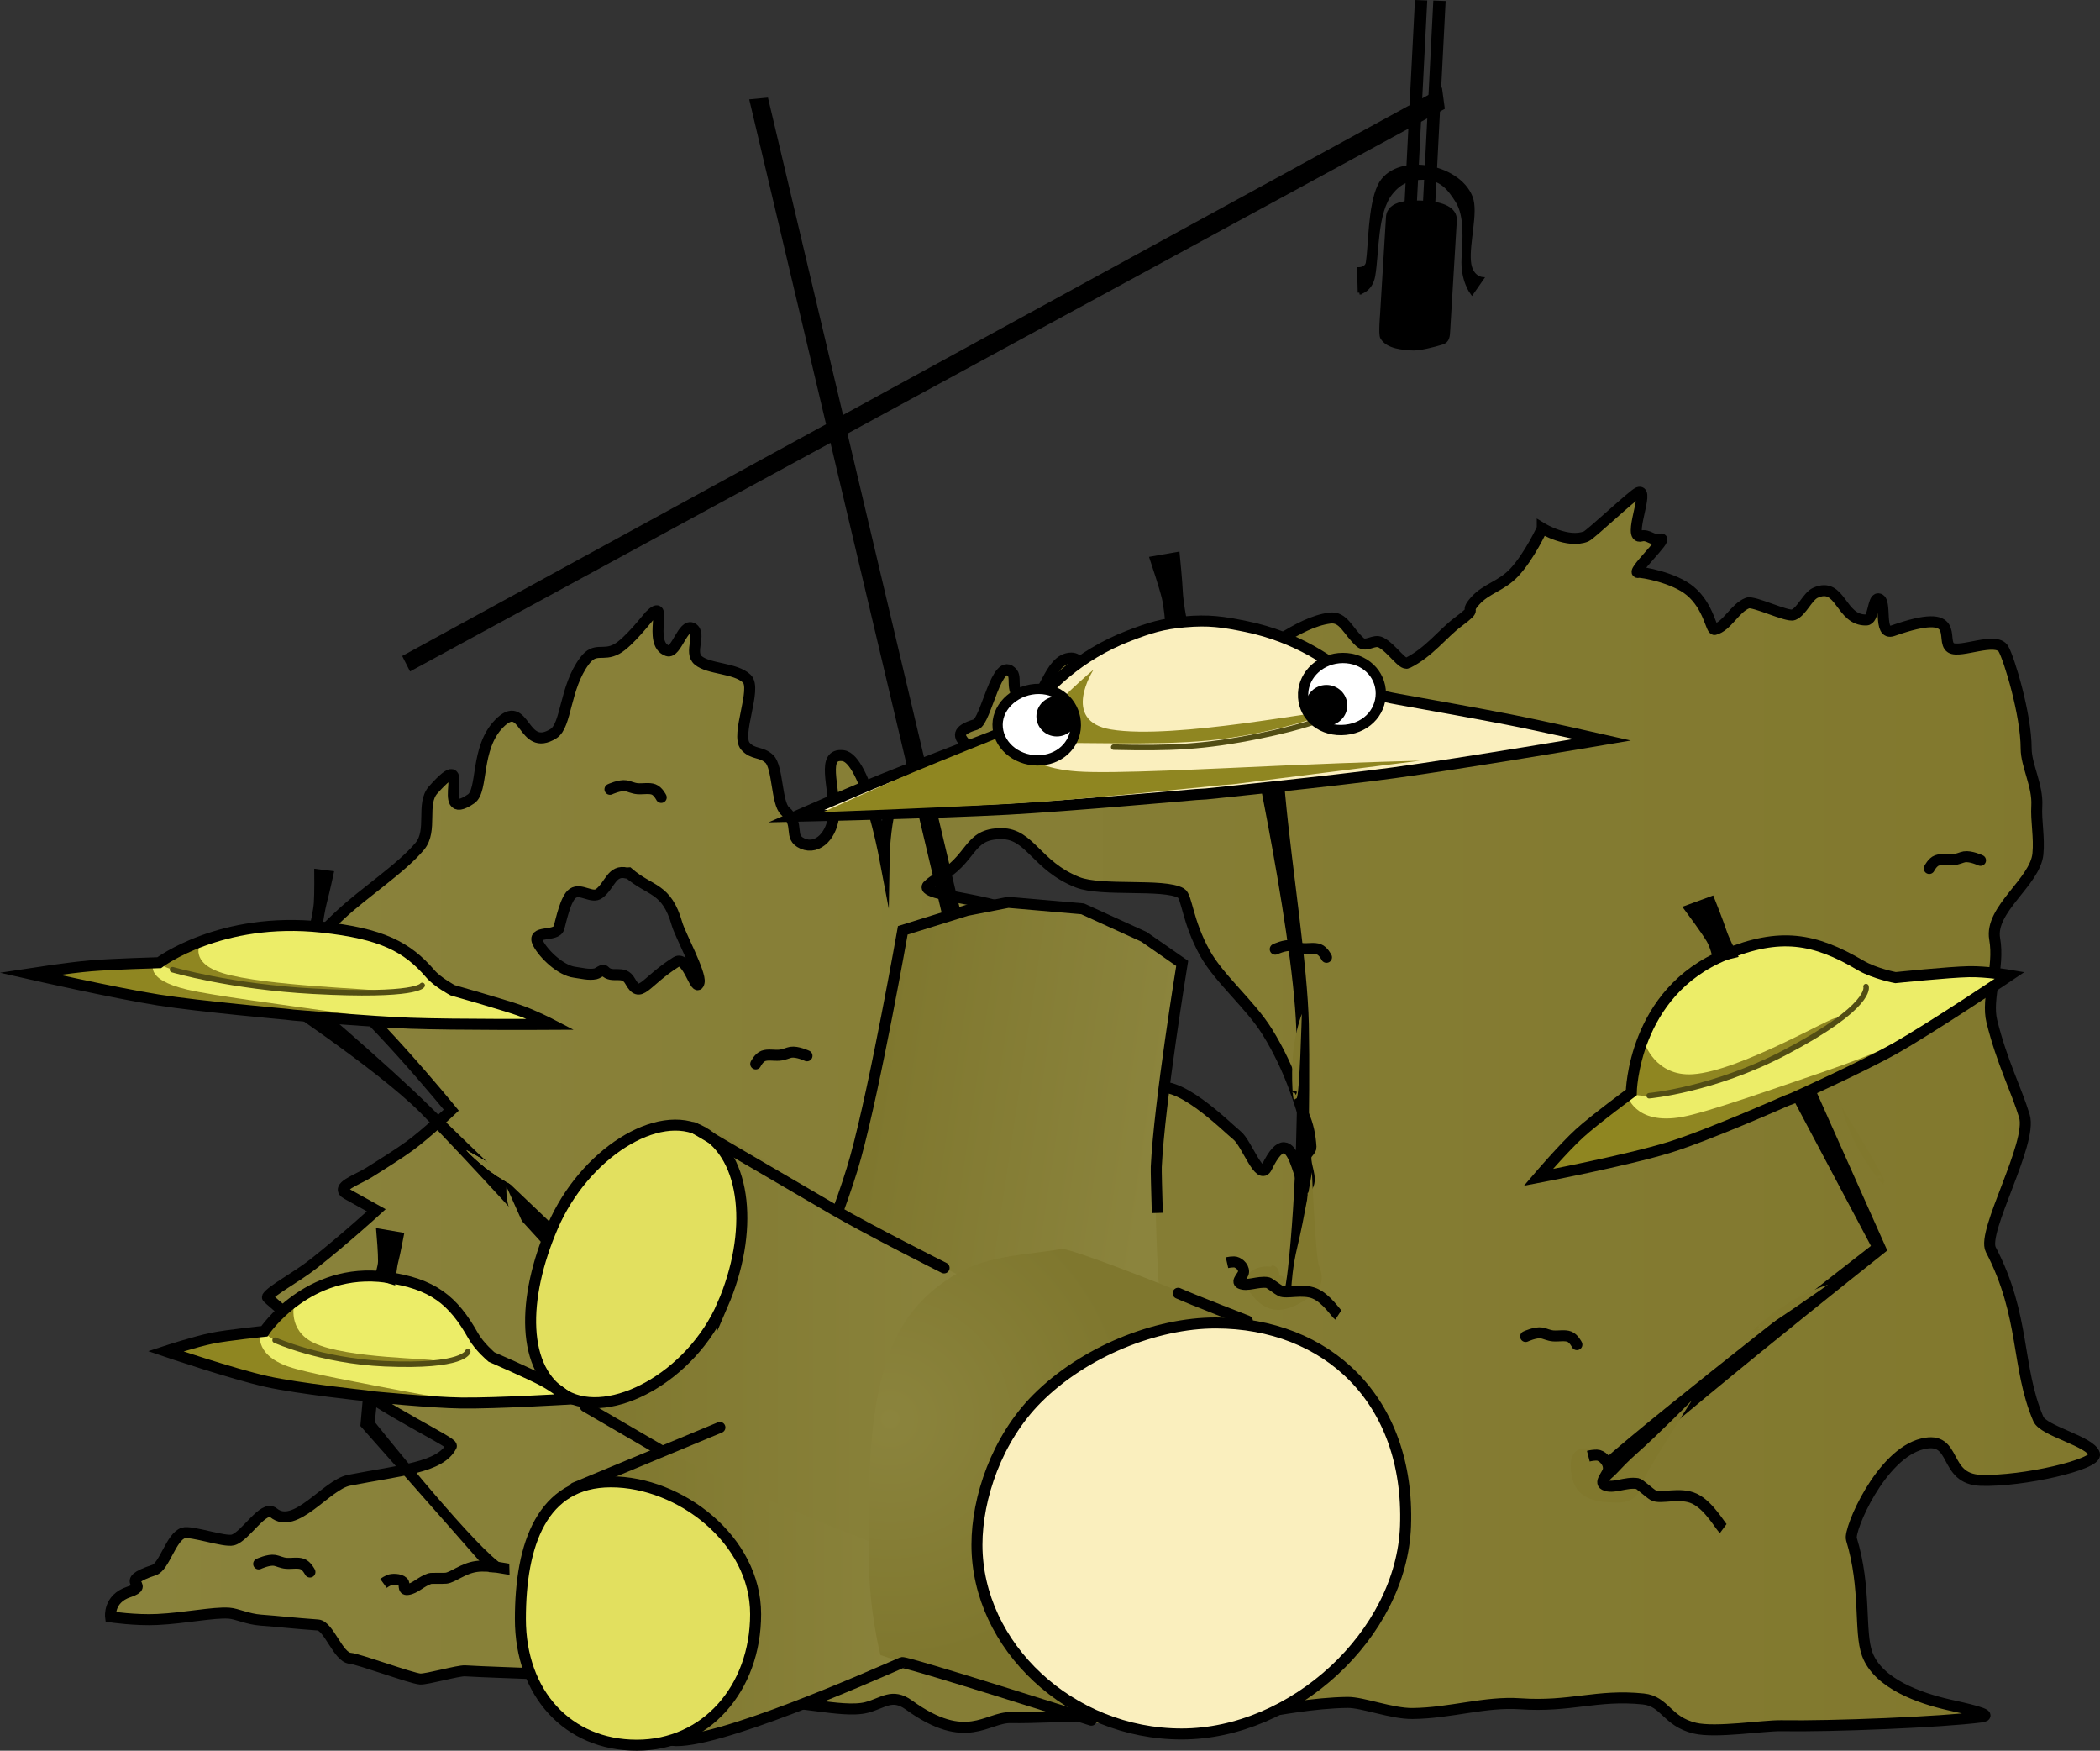 <svg version="1.1" xmlns="http://www.w3.org/2000/svg" xmlns:xlink="http://www.w3.org/1999/xlink" width="286.24" height="238.57" viewBox="0,0,286.24,238.57"><rect x="0" y="0" width="286.24" height="238.57" fill="#333333" stroke="none"/><defs><linearGradient x1="190.197" y1="210.84" x2="460.639" y2="210.84" gradientUnits="userSpaceOnUse" id="color-1"><stop offset="0" stop-color="#8a833c"/><stop offset="1" stop-color="#81782d"/></linearGradient><linearGradient x1="294.015" y1="211.882" x2="332.099" y2="217.578" gradientUnits="userSpaceOnUse" id="color-2"><stop offset="0" stop-color="#7f772e"/><stop offset="1" stop-color="#8b843d"/></linearGradient><linearGradient x1="255.552" y1="269.982" x2="304.364" y2="269.982" gradientUnits="userSpaceOnUse" id="color-3"><stop offset="0" stop-color="#7f772e"/><stop offset="1" stop-color="#8b843d"/></linearGradient><linearGradient x1="249.718" y1="241.979" x2="312.608" y2="241.979" gradientUnits="userSpaceOnUse" id="color-4"><stop offset="0" stop-color="#7f772e"/><stop offset="1" stop-color="#8b843d"/></linearGradient><radialGradient cx="296.472" cy="252.821" r="32.95" gradientUnits="userSpaceOnUse" id="color-5"><stop offset="0" stop-color="#8b843d"/><stop offset="1" stop-color="#7f772e"/></radialGradient></defs><g transform="translate(-175.135,-59.437)"><g stroke-miterlimit="10"><path d="M246.917,248.083v-110.667h154v110.667z" fill-opacity="0.01" fill="#000000" stroke="none" stroke-width="0" stroke-linecap="butt"/><g stroke="#000000" stroke-width="1.5" stroke-linecap="round"><path d="M385.351,131.43c0,0 3.484,2.12 5.98,1.104c0.616,-0.251 6.384,-5.69 7.109,-5.978c1.664,-0.662 -1.591,6.45 0.388,5.927c1.042,-0.275 1.48,0.715 2.662,0.411c1.194,-0.307 -4.332,4.858 -3.007,4.546c0.375,-0.088 4.844,0.684 7.057,2.542c2.522,2.117 2.824,5.354 3.3,5.238c1.705,-0.414 2.755,-2.939 4.499,-3.609c0.831,-0.319 5.404,1.936 6.247,1.608c1.143,-0.445 1.922,-2.518 3.002,-3.002c3.514,-1.575 3.36,3.798 6.938,3.704c1.026,-0.027 0.855,-2.94 1.629,-2.886c1.287,0.09 -0.127,5.096 1.977,4.355c9.735,-3.431 6.36,1.342 7.92,2.324c1.267,0.797 6.168,-1.567 7.167,0.158c0.753,1.302 3.086,8.882 3.089,13.578c0.001,2.256 1.609,5.088 1.451,7.775c-0.124,2.099 0.375,4.303 0.152,6.578c-0.375,3.825 -6.613,7.548 -5.892,11.587c0.695,3.89 -1.173,8.049 -0.386,11.226c1.385,5.591 3.35,9.315 4.436,12.907c1.13,3.735 -5.856,15.754 -4.578,18.2c4.731,9.056 3.444,15.995 6.479,23.079c0.713,1.664 7.119,3.031 7.655,4.784c0.429,1.4 -9.749,3.764 -15.49,3.578c-5.254,-0.17 -3.138,-6.123 -7.953,-4.973c-5.695,1.361 -10.076,11.713 -9.689,12.974c2.056,6.712 1.02,12.584 2.146,15.663c1.496,4.089 7.275,6.05 11.098,6.918c2.051,0.466 6.512,1.398 4.422,1.667c-5.427,0.699 -20.227,1.307 -27.251,1.189c-2.389,-0.04 -8.925,1.011 -11.753,0.335c-3.862,-0.924 -4.041,-3.674 -7.033,-3.981c-6.355,-0.652 -9.912,1.136 -16.769,0.657c-4.814,-0.337 -9.471,1.27 -14.685,1.325c-2.845,0.03 -6.81,-1.535 -8.852,-1.511c-4.656,0.055 -9.867,1.098 -10.806,1.199c-5.31,0.569 -14.523,0.496 -23.813,0.596c-2.553,0.028 -8.577,0.337 -11.255,0.271c-3.343,-0.083 -6.038,3.98 -13.919,-1.714c-2.286,-1.652 -3.498,-0.26 -5.764,0.332c-1.757,0.459 -4.554,0.051 -6.397,-0.173c-5.465,-0.666 -9.068,-1.212 -13.62,-1.999c-3.029,-0.523 -6.857,-1.333 -10.553,-1.698c-4.26,-0.421 -9.483,-0.447 -13.59,-0.666c-2.706,-0.145 -8.047,-0.295 -10.569,-0.452c-0.927,-0.058 -5.235,1.175 -6.13,1.114c-1.17,-0.079 -8.421,-2.741 -9.523,-2.821c-1.668,-0.121 -2.916,-4.432 -4.413,-4.541c-3.595,-0.261 -5.325,-0.484 -7.784,-0.662c-1.802,-0.13 -3.264,-0.878 -4.339,-0.95c-2.154,-0.143 -5.956,0.679 -9.77,0.862c-2.979,0.143 -6.362,-0.357 -6.362,-0.357c0,0 -0.317,-2.461 2.467,-3.387c3.214,-1.07 -1.824,-1.241 3.464,-2.995c1.412,-0.468 2.305,-4.521 3.988,-5.051c1.075,-0.338 5.595,1.272 6.755,0.955c1.72,-0.47 4.165,-4.835 5.529,-3.708c2.966,2.452 7.198,-3.822 10.292,-4.426c7.038,-1.373 12.443,-1.702 13.954,-4.668c0.26,-0.51 -8.708,-4.599 -15.199,-9.54c-3.902,-2.971 -4.473,-4.982 -6.098,-7.138c-0.991,-1.315 -3.866,-3.496 -3.788,-3.623c0.58,-0.941 3.936,-2.674 6.287,-4.529c4.357,-3.438 8.568,-7.294 8.568,-7.294c0,0 -2.647,-1.472 -4.01,-2.23c-1.679,-0.934 1.358,-1.886 2.985,-2.899c1.887,-1.176 4.23,-2.667 5.528,-3.613c2.299,-1.674 5.716,-4.906 5.716,-4.906c0,0 -11.708,-14.366 -17.903,-18.617c-1.676,-1.15 -3.759,0.071 -3.739,0.052c0.829,-0.797 1.609,-2.565 3.117,-4.534c0.947,-1.237 2.593,-2.748 3.435,-3.538c3.13,-2.938 8.328,-6.341 10.805,-9.329c1.787,-2.156 0.131,-5.786 1.82,-7.676c5.899,-6.601 -0.166,4.9 5.172,1.219c1.681,-1.159 0.533,-6.882 3.797,-10.232c3.627,-3.723 3.111,4.06 7.426,1.348c1.802,-1.133 1.502,-6.27 4.238,-9.918c1.467,-1.956 2.468,-0.571 4.387,-1.617c1.624,-0.886 4.291,-4.337 4.475,-4.521c2.795,-2.789 -0.42,3.788 2.438,4.763c1.204,0.411 2.123,-3.824 3.412,-3.065c1.253,0.738 -0.518,3.289 0.78,4.375c1.469,1.229 5.048,1.005 6.614,2.488c1.443,1.367 -1.551,7.69 -0.176,9.222c1.049,1.169 2.146,0.672 3.26,1.73c1.156,1.097 0.972,6.044 2.132,7.075c2.159,1.917 0.35,3.554 2.397,4.452c2.135,0.937 4.145,-1.315 4.25,-4.113c0.138,-3.66 -1.776,-8.254 1.273,-7.867c3.091,0.392 5.601,13.577 5.601,13.577c0,0 0.181,-10.106 3.851,-11.355c1.647,-0.56 4.502,-0.867 6.505,-1.536c4.468,-1.492 -3.471,-3.286 2.122,-4.932c1.406,-0.414 2.888,-9.596 5.004,-7.016c0.651,0.794 -0.609,3.141 2.097,3.75c2.265,0.51 2.752,-5.779 5.928,-5.788c1.994,-0.006 2.751,4.591 5.033,5.795c3.196,1.687 7.752,0.136 8.534,-0.003c2.574,-0.456 5.162,-1.822 7.715,-3.455c4.881,-3.12 9.636,-7.214 13.931,-7.786c1.91,-0.254 2.445,1.763 4.142,3.281c0.853,0.764 1.873,-0.475 2.864,0.052c1.49,0.792 2.914,3.133 3.604,2.79c2.949,-1.465 4.76,-3.996 6.858,-5.568c3.087,-2.313 0.651,-0.982 2.366,-2.904c1.522,-1.705 3.565,-1.984 5.334,-3.884c2.095,-2.252 3.805,-6 3.805,-6zM301.773,179.959c-2.452,1.768 12.605,1.986 12.605,5.137c0,4.22 -13.801,10.392 -9.84,11.719c0.331,0.111 0.67,0.206 1.015,0.284c0.004,0.003 0.008,0.005 0.011,0.008c1.396,1.138 2.762,1.61 4.257,2.899c5.028,4.334 6.781,10.469 11.716,14.733c2.097,1.812 5.115,2.365 7.647,3.251c1.232,0.431 1.87,1.857 2.542,2.56c0.668,0.698 -1.413,-11.038 0.484,-12.515c2.955,-2.302 10.232,5.093 11.538,6.128c1.331,1.055 3.089,6.341 4.057,4.342c3.846,-7.939 4.514,4.57 5.572,2.558c0.632,-1.201 -0.348,-2.683 -0.235,-4.02c0.041,-0.485 0.715,-0.819 0.686,-1.305c-0.088,-1.506 -0.389,-3.036 -1.021,-4.419c-0.321,-0.703 -1.593,-5.914 -4.949,-11.293c-2.324,-3.725 -6.532,-7.194 -8.476,-10.687c-2.421,-4.349 -2.456,-7.733 -3.268,-8.196c-2.352,-1.341 -10.849,-0.192 -14.091,-1.475c-5.667,-2.243 -6.447,-6.606 -10.359,-6.627c-4.744,-0.025 -3.765,3.456 -8.832,6.165c-0.395,0.211 -0.744,0.465 -1.058,0.754zM260.553,178.407c-2.054,-0.488 -2.24,1.622 -3.728,2.778c-0.993,0.771 -2.511,-0.767 -3.619,-0.013c-0.963,0.655 -1.568,3.563 -1.875,4.685c-0.367,1.339 -3.844,0.238 -2.849,2.128c0.793,1.508 3.094,3.699 4.965,3.939c0.913,0.117 1.965,0.418 2.88,0.211c0.422,-0.096 0.953,-0.699 1.237,-0.387c1.026,1.127 2.545,-0.252 3.454,1.387c1.413,2.548 1.895,0.169 6.276,-2.607c1.566,-0.993 2.768,4.507 3.137,2.753c0.254,-1.205 -2.613,-6.529 -3.007,-7.913c-1.435,-5.04 -3.621,-4.385 -6.622,-6.978z" fill="url(#color-1)"/><path d="M383.086,241.562c0,0 1.322,-0.621 2.195,-0.482c0.381,0.06 0.954,0.358 1.573,0.403c0.748,0.054 1.564,-0.134 2.186,0.099c0.607,0.227 1.032,1.087 1.032,1.087" fill="none"/><path d="M438.103,177.785c0,0 0.424,-0.859 1.032,-1.087c0.623,-0.233 1.438,-0.045 2.186,-0.099c0.619,-0.045 1.193,-0.343 1.573,-0.403c0.873,-0.138 2.195,0.482 2.195,0.482" fill="none"/><path d="M348.955,188.783c0,0 1.322,-0.621 2.195,-0.482c0.381,0.06 0.954,0.358 1.573,0.403c0.748,0.054 1.564,-0.134 2.186,0.099c0.607,0.227 1.032,1.087 1.032,1.087" fill="none"/><path d="M278.146,204.416c0,0 0.424,-0.859 1.032,-1.087c0.623,-0.233 1.438,-0.045 2.186,-0.099c0.619,-0.045 1.193,-0.343 1.573,-0.403c0.873,-0.138 2.195,0.482 2.195,0.482" fill="none"/><path d="M258.278,166.994c0,0 1.322,-0.621 2.195,-0.482c0.381,0.06 0.954,0.358 1.573,0.403c0.748,0.054 1.564,-0.134 2.186,0.099c0.607,0.227 1.032,1.087 1.032,1.087" fill="none"/><path d="M210.393,272.551c0,0 1.322,-0.621 2.195,-0.482c0.381,0.06 0.954,0.358 1.573,0.403c0.748,0.054 1.564,-0.134 2.186,0.099c0.607,0.227 1.032,1.087 1.032,1.087" fill="none"/></g><path d="" fill="#000000" stroke="none" stroke-width="1" stroke-linecap="butt"/><path d="" fill="#000000" stroke="#000000" stroke-width="0.3" stroke-linecap="butt"/><path d="" fill="#000000" stroke="#000000" stroke-width="0.3" stroke-linecap="butt"/><path d="" fill="#000000" stroke="#000000" stroke-width="0.3" stroke-linecap="butt"/><path d="" fill="#000000" stroke="#000000" stroke-width="0.3" stroke-linecap="butt"/><path d="" fill="#000000" stroke="#000000" stroke-width="0.3" stroke-linecap="butt"/><path d="" fill="#000000" stroke="#000000" stroke-width="0.3" stroke-linecap="butt"/><path d="" fill="#000000" stroke="#000000" stroke-width="0.3" stroke-linecap="butt"/><path d="" fill="#000000" stroke="#000000" stroke-width="0.3" stroke-linecap="butt"/><path d="" fill="#000000" stroke="#000000" stroke-width="0.3" stroke-linecap="butt"/><path d="" fill="#000000" stroke="#000000" stroke-width="0.3" stroke-linecap="butt"/><path d="" fill="#000000" stroke="#000000" stroke-width="0.3" stroke-linecap="butt"/><path d="" fill="#000000" stroke="#000000" stroke-width="0.3" stroke-linecap="butt"/><path d="" fill="#000000" stroke="#000000" stroke-width="0.3" stroke-linecap="butt"/><path d="" fill="#000000" stroke="#000000" stroke-width="0.3" stroke-linecap="butt"/><path d="" fill="#000000" stroke="#000000" stroke-width="0.3" stroke-linecap="butt"/><path d="" fill="#000000" stroke="#000000" stroke-width="0.3" stroke-linecap="butt"/><path d="" fill="#000000" stroke="#000000" stroke-width="0.3" stroke-linecap="butt"/><path d="" fill="#000000" stroke="#000000" stroke-width="0.3" stroke-linecap="butt"/><path d="" fill="#000000" stroke="#000000" stroke-width="0.3" stroke-linecap="butt"/><path d="" fill="#000000" stroke="#000000" stroke-width="0.3" stroke-linecap="butt"/><path d="" fill="#000000" stroke="#000000" stroke-width="0.3" stroke-linecap="butt"/><path d="" fill="#000000" stroke="#000000" stroke-width="0.3" stroke-linecap="butt"/><path d="" fill="#000000" stroke="#000000" stroke-width="0.3" stroke-linecap="butt"/><path d="M250.294,230.247c0,0 -11.619,-12.898 -17.861,-19.19c-5.94,-5.987 -21.418,-16.209 -21.418,-16.209l5.372,-0.165c0,0 11.584,9.825 17.291,15.478c5.707,5.653 17.792,17.121 17.792,17.121z" fill="#000000" stroke="none" stroke-width="0" stroke-linecap="butt"/><path d="M304.617,187.509l-27.051,-114.309l2.052,-0.196l27.051,114.309z" fill="#000000" stroke="#000000" stroke-width="0.5" stroke-linecap="butt"/><path d="M371.801,74.131c-7.975,4.335 -140.669,76.462 -140.669,76.462l-0.845,-1.66c0,0 133.514,-72.976 141.194,-77.174z" fill="#000000" stroke="#000000" stroke-width="0.5" stroke-linecap="butt"/><path d="M369.255,88.769l1.487,-28.999l1.177,0.045l-1.487,28.999z" fill="#000000" stroke="#000000" stroke-width="0.5" stroke-linecap="butt"/><path d="M366.75,88.696l1.487,-28.999l1.177,0.045l-1.487,28.999z" fill="#000000" stroke="#000000" stroke-width="0.5" stroke-linecap="butt"/><path d="M360.45,99.318l-0.085,-3.217c0,0 1.049,-0 1.188,-0.874c0.373,-2.347 0.263,-7.602 1.59,-10.438c2.067,-4.417 10.778,-2.962 12.49,1.564c0.766,2.025 -0.489,6.128 -0.248,8.731c0.203,2.196 1.724,2.342 1.724,2.342l-1.342,1.924c0,0 -1.332,-1.736 -1.167,-4.679c0.136,-2.434 0.436,-5.788 -0.821,-7.8c-1.097,-1.755 -2.204,-3.181 -4.637,-3.184c-1.91,-0.003 -3.203,0.564 -4.374,1.996c-2.181,2.667 -1.886,8.256 -2.433,11.349c-0.35,1.98 -1.885,2.286 -1.885,2.286z" fill="#000000" stroke="#000000" stroke-width="0.5" stroke-linecap="butt"/><path d="M363.492,102.33c0.247,-4.108 0.696,-11.439 0.808,-13.293c0.126,-2.093 3.053,-2.149 5.414,-1.964c1.887,0.148 3.843,0.752 3.742,2.426c-0.118,1.966 -0.678,11.262 -0.899,14.922c-0.047,0.774 -0.039,1.482 -0.869,1.732c-1.102,0.332 -3.1,0.874 -4.169,0.79c-1.044,-0.082 -3.265,-0.17 -4.018,-1.532c-0.242,-0.437 -0.008,-3.081 -0.008,-3.081z" fill="#000000" stroke="#000000" stroke-width="0.5" stroke-linecap="butt"/><path d="M283.042,240.22c0,0 6.477,-14.919 8.737,-23.154c2.708,-9.867 6.411,-30.854 6.411,-30.854l8.715,-2.712l5.655,-1.097l10.138,0.88l8.356,3.809l5.22,3.63c0,0 -3.109,18.933 -3.534,27.72c-0.428,8.869 0.975,25.25 0.975,25.25z" fill="url(#color-2)" stroke="none" stroke-width="0" stroke-linecap="butt"/><path d="M289.346,224.472c0.971,-2.667 1.845,-5.263 2.433,-7.406c2.708,-9.867 6.411,-30.854 6.411,-30.854l8.715,-2.712l5.655,-1.097l10.138,0.88l8.356,3.809l5.22,3.63c0,0 -3.109,18.933 -3.534,27.72c-0.022,0.446 0.05,3.176 0.141,6.285" fill="none" stroke="#000000" stroke-width="1.5" stroke-linecap="butt"/><path d="M260.5,296.886l-5.116,-35.476c0,0 7.494,-2.707 11.101,-4.428c6.495,-3.1 24.767,-11.789 24.767,-11.789l13.112,37.213c0,0 -22.727,10.86 -30.599,13.07c-6.156,1.729 -13.266,1.41 -13.266,1.41z" fill="url(#color-3)" stroke="none" stroke-width="0" stroke-linecap="butt"/><path d="M249.718,246.802l21.519,-33.91c0,0 3.923,1.949 8.618,4.888c5.38,3.368 11.569,7.649 15.09,9.668c7.223,4.142 17.664,9.066 17.664,9.066l-14.821,34.553c0,0 -23.129,-8.505 -36.497,-16.578c-6.274,-3.789 -11.573,-7.686 -11.573,-7.686z" fill="url(#color-4)" stroke="none" stroke-width="0" stroke-linecap="butt"/><path d="M295.143,284.975c0,0 -1.523,-5.921 -1.579,-12.843c-0.07,-8.674 -0.106,-16.857 1.499,-23.885c1.375,-6.022 3.796,-11.196 10.244,-15.104c4.566,-2.767 10.406,-2.727 14.491,-3.515c0.788,-0.152 9.179,2.976 16.81,6.087c7.368,3.004 13.854,6.555 13.854,6.555l-25.64,51.99c0,0 -10.323,-2.978 -15.192,-4.501c-5.02,-1.571 -14.486,-4.785 -14.486,-4.785z" fill="url(#color-5)" stroke="none" stroke-width="0" stroke-linecap="butt"/><path d="M273.633,237.232c-4.254,9.852 -15.374,15.803 -21.419,12.377c-6.045,-3.426 -5.986,-13.202 -1.732,-23.054c4.254,-9.852 14.367,-16.297 20.412,-12.871c6.045,3.426 6.993,13.696 2.739,23.548z" fill="#e2e05f" stroke="#000000" stroke-width="1.5" stroke-linecap="butt"/><path d="M273.262,253.956l-19.808,8.232" fill="none" stroke="#000000" stroke-width="1.5" stroke-linecap="round"/><path d="M266.715,296.599c5.768,0.688 27.096,-8.742 31.363,-10.599c0.497,-0.216 25.806,7.848 25.806,7.848" fill="none" stroke="#000000" stroke-width="1.5" stroke-linecap="round"/><path d="M278.13,279.394c0,10.139 -6.789,17.864 -16.199,17.864c-9.41,0 -15.863,-7.067 -15.863,-17.205c0,-10.139 2.928,-18.687 12.338,-18.687c9.41,0 19.724,7.89 19.724,18.029z" fill="#e2e05f" stroke="#000000" stroke-width="1.5" stroke-linecap="butt"/><path d="M254.915,251.095l10.184,5.927" fill="none" stroke="#000000" stroke-width="1.5" stroke-linecap="round"/><path d="M303.818,232.216c0,0 -10.078,-5.065 -15.042,-7.944c-5.911,-3.428 -19.09,-11.166 -19.09,-11.166" fill="none" stroke="#000000" stroke-width="1.5" stroke-linecap="round"/><path d="M366.715,267.375c-0.52,14.775 -15.332,28.352 -30.517,28.352c-15.185,0 -27.899,-11.98 -27.899,-25.783c0,-6.384 2.704,-14.409 8.195,-19.917c6.381,-6.401 16.175,-10.311 24.337,-10.311c15.185,0 26.489,10.505 25.884,27.66z" fill="#faefbe" stroke="#000000" stroke-width="1.5" stroke-linecap="butt"/><path d="M345.159,239.445c0,0 -7.618,-2.949 -9.437,-3.775" fill="none" stroke="#000000" stroke-width="1.5" stroke-linecap="round"/><g><path d="M214.146,197.649c0,0 -11.684,-1.266 -17.67,-2.003c-6.943,-0.854 -17.049,-3.313 -17.049,-3.313c0,0 1.137,-0.463 4.771,-0.847c2.763,-0.293 8.589,-0.599 11.977,-0.921c2.073,-0.197 2.44,-1.041 4.161,-1.938c2.17,-1.13 6.729,-2.409 12.341,-2.934c2.263,-0.211 4.108,-0.133 6.302,0.081c2.39,0.234 4.606,0.508 6.715,1.211c4.532,1.51 6.105,3.879 7.301,5.272c0.986,1.149 2.039,1.567 3.841,2.125c2.944,0.912 7.361,2.287 9.742,3.06c3.13,1.016 2.678,1.467 2.678,1.467c0,0 -9.435,0.552 -16.521,0.098c-6.111,-0.392 -17.632,-1.245 -17.632,-1.245z" fill="#eced68" stroke="none" stroke-width="0" stroke-linecap="round"/><path d="M214.146,197.649c0,0 -11.499,-1.221 -17.486,-1.958c-6.943,-0.854 -16.239,-3.507 -16.239,-3.507c0,0 0.881,-0.131 4.514,-0.516c1.616,-0.171 4.027,-0.409 6.427,-0.642c1.705,-0.165 4.811,-0.461 4.811,-0.461c0,0 -1.728,2.289 4.592,3.752c3.267,0.756 12.601,2 20.356,3.092c7.048,0.992 12.89,1.437 12.89,1.437l-18.911,-1.083z" fill="#8f8621" stroke="none" stroke-width="0" stroke-linecap="round"/><path d="M226.649,194.47c-0.085,0.208 -4.951,0.454 -10.039,0.12c-0.755,-0.05 -1.515,-0.112 -2.265,-0.189c-3.196,-0.329 -9.509,-1.283 -12.934,-2.064c-3.729,-0.85 -4.441,-1.517 -4.441,-1.517l5.442,-2.796c0,0 -1.49,2.602 3.06,4.017c5.722,1.779 21.286,2.166 21.178,2.428z" fill="#8f8621" stroke="none" stroke-width="0" stroke-linecap="butt"/><path d="M232.682,193.717c0,0 -0.722,1.557 -14.848,0.796c-11.274,-0.607 -19.186,-2.936 -19.186,-2.936" fill="none" stroke="#524d14" stroke-width="0.75" stroke-linecap="round"/><path d="M214.146,197.649c0,0 -11.812,-1.06 -17.384,-1.938c-6.056,-0.954 -17.62,-3.579 -17.62,-3.579c0,0 5.32,-0.821 8.366,-1.081c2.837,-0.242 9.326,-0.429 9.326,-0.429c0,0 8.364,-6.331 22.145,-4.847c8.175,0.88 11.642,2.671 14.812,6.363c0.986,1.149 3.045,2.244 3.045,2.244c0,0 6.628,1.883 8.984,2.698c2.088,0.722 4.445,1.946 4.445,1.946c0,0 -12.982,0.071 -19.25,-0.155c-5.284,-0.19 -15.913,-1.109 -15.913,-1.109z" fill="none" stroke="#000000" stroke-width="1.5" stroke-linecap="round"/></g><path d="M217.675,185.342c0,0 0.408,-1.826 0.483,-2.829c0.099,-1.321 0.06,-4.41 0.06,-4.41l2.161,0.272c0,0 -0.57,2.659 -0.909,3.898c-0.297,1.084 -0.594,3.112 -0.594,3.112z" fill="#000000" stroke="#000000" stroke-width="0.5" stroke-linecap="butt"/><path d="M241.816,273.678c-5.284,-6.057 -17.562,-19.927 -17.562,-19.927l1.353,-15.118l2.072,0.381l-1.455,14.211c0,0 12.277,15.412 16.815,19.001c2.204,1.743 -1.223,1.451 -1.223,1.451z" fill="#000000" stroke="none" stroke-width="0" stroke-linecap="butt"/><g><g><path d="M224.992,249.635c0,0 -9.059,-1.249 -13.708,-2.007c-5.391,-0.879 -13.334,-3.793 -13.334,-3.793c0,0 0.836,-0.666 3.592,-1.325c2.096,-0.501 6.54,-1.14 9.113,-1.704c1.575,-0.345 1.789,-1.495 3.039,-2.768c1.576,-1.604 4.972,-3.502 9.234,-4.425c1.719,-0.372 3.14,-0.339 4.839,-0.136c1.851,0.222 3.572,0.504 5.244,1.368c3.593,1.855 4.986,4.98 6.012,6.806c0.846,1.507 1.686,2.028 3.112,2.709c2.329,1.113 5.824,2.79 7.71,3.737c2.48,1.245 2.169,1.869 2.169,1.869c0,0 -7.192,1.109 -12.662,0.774c-4.717,-0.289 -13.619,-0.989 -13.619,-0.989z" fill="#eced68" stroke="none" stroke-width="0" stroke-linecap="round"/><path d="M224.992,249.635c0,0 -8.914,-1.195 -13.563,-1.953c-5.391,-0.879 -12.728,-4.086 -12.728,-4.086c0,0 0.665,-0.211 3.421,-0.87c1.226,-0.293 3.056,-0.707 4.879,-1.113c1.294,-0.288 3.653,-0.807 3.653,-0.807c0,0 -1.146,3.146 3.815,4.867c2.564,0.889 9.82,2.2 15.853,3.367c5.483,1.06 9.998,1.431 9.998,1.431l-14.587,-0.721z" fill="#8f8621" stroke="none" stroke-width="0" stroke-linecap="round"/><path d="M234.331,244.874c-0.049,0.283 -3.761,0.803 -7.689,0.552c-0.583,-0.037 -1.171,-0.092 -1.752,-0.166c-2.477,-0.318 -7.393,-1.356 -10.081,-2.273c-2.926,-0.998 -3.524,-1.867 -3.524,-1.867l3.954,-3.972c0,0 -0.939,3.558 2.662,5.284c4.527,2.171 16.493,2.085 16.431,2.442z" fill="#8f8621" stroke="none" stroke-width="0" stroke-linecap="butt"/><path d="M238.899,243.626c0,0 -0.431,2.122 -11.324,1.647c-8.694,-0.379 -14.943,-3.203 -14.943,-3.203" fill="none" stroke="#524d14" stroke-width="0.75" stroke-linecap="round"/><path d="M224.992,249.635c0,0 -9.141,-0.967 -13.483,-1.931c-4.719,-1.048 -13.792,-4.128 -13.792,-4.128c0,0 4.015,-1.312 6.331,-1.78c2.156,-0.436 7.118,-0.939 7.118,-0.939c0,0 5.918,-8.84 16.603,-7.38c6.338,0.866 9.137,3.14 11.857,7.982c0.846,1.507 2.511,2.9 2.511,2.9c0,0 5.231,2.275 7.101,3.28c1.658,0.89 3.561,2.444 3.561,2.444c0,0 -9.95,0.6 -14.774,0.54c-4.067,-0.05 -12.29,-0.874 -12.29,-0.874z" fill="none" stroke="#000000" stroke-width="1.5" stroke-linecap="round"/></g><path d="M226.992,233.229c0,0 0.405,-1.072 0.421,-1.897c0.021,-1.086 -0.197,-3.642 -0.197,-3.642l2.148,0.364c0,0 -0.409,2.162 -0.671,3.164c-0.23,0.877 -0.363,2.405 -0.363,2.405z" fill="#000000" stroke="#000000" stroke-width="1.5" stroke-linecap="butt"/></g><path d="M247.826,221.851c-0.28,0.162 -0.19,0.39 0.002,0.593c-0.018,-0.052 -0.017,-0.118 0.03,-0.196c0.128,-0.213 0.345,-0.088 0.345,-0.088c0.022,0.013 0.043,0.026 0.064,0.039c-0.012,-0.19 -0.244,-0.463 -0.44,-0.349zM242.97,219.751c-2.57,-1.661 -4.274,-3.58 -4.274,-3.58c0,0 10.051,5.619 10.071,6.102l-0.018,0.258c0.912,0.721 -2.865,-0.896 -5.779,-2.781zM248.246,222.757c-0.001,-0.003 -0.002,-0.005 -0.002,-0.008c-0.053,-0.03 -0.114,-0.064 -0.186,-0.103c0.067,0.051 0.135,0.097 0.197,0.136c-0.003,-0.009 -0.006,-0.017 -0.008,-0.025z" fill="#888139" stroke="none" stroke-width="0.5" stroke-linecap="butt"/><path d="M247.826,221.851c-0.28,0.162 -0.19,0.39 0.002,0.593c-0.018,-0.052 -0.017,-0.118 0.03,-0.196c0.128,-0.213 0.345,-0.088 0.345,-0.088c0.022,0.013 0.043,0.026 0.064,0.039c-0.012,-0.19 -0.244,-0.463 -0.44,-0.349zM242.97,219.751c-2.57,-1.661 -4.274,-3.58 -4.274,-3.58c0,0 10.051,5.619 10.071,6.102l-0.018,0.258c0.912,0.721 -2.865,-0.896 -5.779,-2.781zM248.246,222.757c-0.001,-0.003 -0.002,-0.005 -0.002,-0.008c-0.053,-0.03 -0.114,-0.064 -0.186,-0.103c0.067,0.051 0.135,0.097 0.197,0.136c-0.003,-0.009 -0.006,-0.017 -0.008,-0.025z" fill="#888139" stroke="none" stroke-width="0.5" stroke-linecap="butt"/><path d="M247.826,221.851c-0.28,0.162 -0.19,0.39 0.002,0.593c-0.018,-0.052 -0.017,-0.118 0.03,-0.196c0.128,-0.213 0.345,-0.088 0.345,-0.088c0.022,0.013 0.043,0.026 0.064,0.039c-0.012,-0.19 -0.244,-0.463 -0.44,-0.349zM242.97,219.751c-2.57,-1.661 -4.274,-3.58 -4.274,-3.58c0,0 10.051,5.619 10.071,6.102l-0.018,0.258c0.912,0.721 -2.865,-0.896 -5.779,-2.781zM248.246,222.757c-0.001,-0.003 -0.002,-0.005 -0.002,-0.008c-0.053,-0.03 -0.114,-0.064 -0.186,-0.103c0.067,0.051 0.135,0.097 0.197,0.136c-0.003,-0.009 -0.006,-0.017 -0.008,-0.025z" fill="#888139" stroke="none" stroke-width="0.5" stroke-linecap="butt"/><path d="M247.171,228.783c-0.388,-0.19 -0.51,-0.092 -0.522,0.079c0.031,-0.02 0.089,-0.028 0.198,-0.003c0.3,0.069 0.38,0.248 0.38,0.248c0.007,0.018 0.015,0.036 0.022,0.053c0.157,-0.034 0.195,-0.244 -0.078,-0.377zM244.764,224.848c-0.788,-2.154 -0.59,-3.688 -0.59,-3.688c0,0 3.857,8.31 3.449,8.388l-0.243,0.02c0.164,0.781 -1.722,-2.277 -2.615,-4.72zM246.739,229.217c0.002,-0.001 0.003,-0.002 0.005,-0.003c-0.02,-0.044 -0.044,-0.095 -0.072,-0.154c0.014,0.057 0.033,0.114 0.052,0.166c0.005,-0.004 0.01,-0.007 0.015,-0.009z" fill="#888139" stroke="none" stroke-width="0.5" stroke-linecap="butt"/><path d="M227.402,275.204c0.218,-0.158 0.47,-0.304 0.753,-0.433c0.394,-0.179 1.469,-0.19 1.914,0.243c0.322,0.314 -0.091,1.114 0.611,1.03c1.058,-0.127 1.784,-1.076 3.049,-1.492c0.207,-0.068 1.756,-0.005 2.201,-0.052c0.926,-0.097 2.306,-1.335 4.11,-1.592c1.804,-0.257 4.134,0.372 4.531,0.362" fill="none" stroke="#000000" stroke-width="1.5" stroke-linecap="butt"/><path d="M317.505,163.355c0,0 2.642,-0.844 4.385,-0.656c0.76,0.082 1.906,0.487 3.143,0.548c1.495,0.074 3.124,-0.182 4.367,0.135c1.214,0.309 2.061,1.478 2.061,1.478" fill="none" stroke="#000000" stroke-width="1.5" stroke-linecap="round"/><g stroke="none" stroke-linecap="butt"><path d="M350.079,236.216c0.242,-1.247 0.462,-2.601 0.617,-3.985c1.08,-9.662 1.45,-23.611 1.128,-32.584c-0.516,-14.378 -7.465,-45.557 -7.465,-45.557l5.548,-0.881c0,0 -0.367,6.207 0.409,14.566c0.936,10.081 3.056,23.209 3.22,31.253c0.21,10.256 -0.25,27.893 -0.524,36.947z" fill="#000000" stroke-width="0"/><path d="M348.381,232.059c0.055,-0.219 0.288,-0.178 0.288,-0.178c0.327,0.081 0.641,0.367 0.729,0.684c0.005,0.019 0.008,0.041 0.009,0.065c0.099,0.178 0.124,0.396 0.05,0.653c0.413,-0.133 0.992,0.349 0.927,0.742c-0.058,0.35 -1.23,0.74 -0.887,0.62c0.752,-0.263 1.033,0.283 1.004,0.81c0.257,-0.081 0.607,-0.069 0.641,-0.476c0.064,-0.773 0.164,-2.905 0.841,-5.684c0.909,-3.729 1.976,-10.105 1.976,-10.105c0,0 0.509,11.697 0.961,12.741c0.878,2.027 0.179,3.449 -1.643,4.51c-2.993,1.972 -5.466,2.287 -7.753,-0.861c-1.851,-2.6 1.117,-3.809 2.857,-3.522z" fill="#81782d" stroke-width="0.5"/><path d="M351.794,208.107c-0.278,-0.163 -0.44,0.021 -0.532,0.281c0.039,-0.04 0.098,-0.07 0.19,-0.067c0.252,0.009 0.242,0.254 0.242,0.254c-0.002,0.025 -0.003,0.049 -0.005,0.073c0.165,-0.099 0.301,-0.427 0.106,-0.542zM351.384,202.957c0.277,-2.985 1.195,-5.348 1.195,-5.348c0,0 -0.295,11.259 -0.72,11.504l-0.24,0.106c-0.216,1.121 -0.549,-2.877 -0.235,-6.262zM351.179,208.893c0.002,-0.002 0.004,-0.004 0.006,-0.006c0.002,-0.059 0.003,-0.128 0.005,-0.208c-0.014,0.082 -0.024,0.161 -0.029,0.233c0.006,-0.007 0.012,-0.013 0.019,-0.019z" fill="#81782d" stroke-width="0.5"/></g><path d="M342.38,231.505c0.311,-0.071 0.638,-0.109 0.975,-0.109c0.468,0 1.32,0.58 1.284,1.351c-0.026,0.558 -1.062,1.301 -0.436,1.587c0.942,0.431 2.354,-0.319 3.714,-0.126c0.223,0.032 1.381,0.963 1.771,1.152c0.812,0.393 2.993,-0.346 4.635,0.338c1.642,0.685 2.909,2.733 3.229,2.94" fill="none" stroke="#000000" stroke-width="1.5" stroke-linecap="butt"/><g stroke-linecap="round"><path d="M338.163,167.708c0,0 -17.354,1.553 -25.706,2.006c-9.686,0.526 -28.801,0.95 -28.801,0.95c0,0 7.65,-3.357 12.164,-5.178c3.433,-1.385 9.787,-3.841 14.021,-5.469c2.591,-0.997 4.132,-1.757 5.794,-3.946c2.096,-2.76 6.401,-7.331 13.421,-10.013c2.83,-1.081 4.509,-1.612 7.534,-1.881c3.294,-0.293 5.203,-0.016 8.441,0.648c6.957,1.427 11.788,4.908 14.285,7.131c2.061,1.834 3.722,2.29 6.46,2.779c4.474,0.799 11.191,2.009 14.832,2.72c4.787,0.935 12.953,2.785 12.953,2.785c0,0 -18.841,3.192 -28.449,4.505c-8.285,1.132 -25.619,2.884 -25.619,2.884z" fill="#faefbe" stroke="none" stroke-width="0"/><path d="M338.163,167.708c0,0 -17.354,1.553 -25.706,2.006c-9.686,0.526 -28.801,0.95 -28.801,0.95c0,0 7.65,-3.357 12.164,-5.178c3.433,-1.385 9.787,-3.841 14.021,-5.469c2.591,-0.997 4.132,-1.757 5.794,-3.946c2.096,-2.76 6.401,-7.331 13.421,-10.013c2.83,-1.081 4.509,-1.612 7.534,-1.881c3.294,-0.293 5.203,-0.016 8.441,0.648c6.957,1.427 11.788,4.908 14.285,7.131c2.061,1.834 3.722,2.29 6.46,2.779c4.474,0.799 11.191,2.009 14.832,2.72c4.787,0.935 12.953,2.785 12.953,2.785c0,0 -18.841,3.192 -28.449,4.505c-8.285,1.132 -25.619,2.884 -25.619,2.884z" fill="none" stroke="#000000" stroke-width="1.5"/></g><path d="M334.706,144.135c0,0 -0.196,-2.166 -0.468,-3.306c-0.359,-1.5 -1.499,-4.916 -1.499,-4.916l2.495,-0.436c0,0 0.311,3.147 0.375,4.638c0.056,1.305 0.534,3.932 0.534,3.932z" fill="#000000" stroke="#000000" stroke-width="1.5" stroke-linecap="butt"/><path d="M348.074,147.539c5.888,1.838 9.052,4.718 8.939,5.096c-0.113,0.378 -3.326,-2.039 -9.214,-3.877c-5.888,-1.838 -9.617,-2.28 -9.504,-2.658c0.113,-0.378 3.891,-0.4 9.779,1.439z" fill="#faefbe" stroke="none" stroke-width="0" stroke-linecap="butt"/><path d="M380.188,158.907c0,0 -8.44,0.163 -13.138,-1.158c-4.698,-1.321 -8.121,-2.572 -8.012,-2.947c0.109,-0.375 3.145,0.446 7.843,1.766c4.698,1.321 13.307,2.338 13.307,2.338z" fill="#faefbe" stroke="none" stroke-width="0" stroke-linecap="butt"/><path d="M390.336,261.187c1.029,-0.789 2.115,-1.674 3.17,-2.623c7.37,-6.625 36.644,-29.348 36.644,-29.348l-12.815,-24.178l3.693,-0.621l11.351,25.426c0,0 -33.305,26.358 -39.649,33.038z" fill="#000000" stroke="none" stroke-width="0" stroke-linecap="butt"/><g><g><path d="M418.626,209.43c0,0 -10.694,4.329 -16.264,6.419c-6.459,2.423 -17.11,4.176 -17.11,4.176c0,0 0.439,-1.278 2.963,-3.762c1.92,-1.89 6.288,-5.419 8.681,-7.681c1.464,-1.384 0.89,-2.812 1.353,-5.033c0.583,-2.799 2.932,-7.081 6.904,-10.816c1.601,-1.506 3.165,-2.368 5.15,-3.215c2.162,-0.923 4.225,-1.694 6.643,-1.782c5.195,-0.189 8.896,2.441 11.288,3.844c1.974,1.158 3.25,1.211 5.272,1.074c3.305,-0.224 8.269,-0.55 10.977,-0.68c3.56,-0.17 3.661,0.728 3.661,0.728c0,0 -7.016,5.797 -13.18,8.881c-5.315,2.659 -15.453,7.507 -15.453,7.507z" fill="#eced68" stroke="none" stroke-width="0" stroke-linecap="round"/><path d="M418.626,209.43c0,0 -10.498,4.298 -16.068,6.387c-6.459,2.423 -16.659,3.463 -16.659,3.463c0,0 0.573,-0.658 3.098,-3.143c1.123,-1.105 2.816,-2.728 4.507,-4.338c1.2,-1.143 3.393,-3.218 3.393,-3.218c0,0 0.965,4.26 7.548,3.055c3.403,-0.623 12.185,-3.741 19.541,-6.248c6.685,-2.278 11.839,-4.718 11.839,-4.718l-16.314,8.42z" fill="#8f8621" stroke="none" stroke-width="0" stroke-linecap="round"/><path d="M425.407,198.171c0.145,0.349 -3.513,3.282 -7.946,5.486c-0.658,0.327 -1.333,0.638 -2.015,0.922c-2.907,1.21 -8.963,3.155 -12.519,3.825c-3.871,0.73 -5.129,0.132 -5.129,0.132l1.5,-6.965c0,0 1.477,4.592 6.59,4.253c6.429,-0.426 19.336,-8.093 19.519,-7.653z" fill="#8f8621" stroke="none" stroke-width="0" stroke-linecap="butt"/><path d="M429.483,193.878c0,0 1.021,2.657 -11.117,9.017c-9.687,5.076 -18.441,5.856 -18.441,5.856" fill="none" stroke="#524d14" stroke-width="0.75" stroke-linecap="round"/><path d="M418.626,209.43c0,0 -10.585,4.698 -15.967,6.362c-5.849,1.808 -17.843,4.089 -17.843,4.089c0,0 3.432,-4.014 5.613,-6.005c2.031,-1.854 7.056,-5.559 7.056,-5.559c0,0 0.215,-13.678 12.818,-18.798c7.476,-3.037 12.104,-2.254 18.448,1.467c1.974,1.158 4.755,1.67 4.755,1.67c0,0 7.265,-0.753 9.996,-0.808c2.421,-0.049 5.573,0.493 5.573,0.493c0,0 -10.362,6.97 -15.633,9.956c-4.442,2.517 -13.932,6.795 -13.932,6.795z" fill="none" stroke="#000000" stroke-width="1.5" stroke-linecap="round"/></g><path d="M409.288,189.73c0,0 -0.313,-1.461 -0.874,-2.398c-0.739,-1.233 -2.767,-3.968 -2.767,-3.968l2.584,-0.95c0,0 1.073,2.688 1.491,3.98c0.366,1.131 1.294,2.932 1.294,2.932z" fill="#000000" stroke="#000000" stroke-width="1.5" stroke-linecap="butt"/></g><g><path d="M341.801,166.417c0,0 -17.331,1.783 -25.676,2.347c-9.677,0.654 -28.785,1.333 -28.785,1.333c0,0 7.603,-3.459 12.092,-5.34c1.996,-0.837 4.986,-2.053 7.967,-3.255c2.117,-0.854 5.977,-2.4 5.977,-2.4c0,0 -0.676,4.789 8.607,5.459c4.798,0.346 17.876,-0.357 28.781,-0.834c9.911,-0.434 17.944,-0.632 17.944,-0.632l-25.577,3.224z" fill="#8f8621" stroke="none" stroke-width="0" stroke-linecap="round"/><path d="M355.963,156.517c0.032,0.412 -6.165,2.433 -13.055,3.453c-1.023,0.151 -2.06,0.281 -3.095,0.379c-7.786,0.743 -18.061,0.144 -21.615,0.41c-2.92,0.219 -2.229,-0.806 -1.495,-2.187c1.576,-2.965 7.493,-7.886 7.493,-7.886c0,0 -4.565,7.005 2.37,8.157c8.72,1.448 29.356,-2.846 29.396,-2.326z" fill="#8f8621" stroke="none" stroke-width="0" stroke-linecap="butt"/><path d="M355.495,157.376c0,0 -2.902,1.173 -8.658,2.339c-7.635,1.548 -12.107,1.714 -19.901,1.532" fill="none" stroke="#524d14" stroke-width="0.75" stroke-linecap="round"/></g><g stroke-linecap="butt"><path d="M352.752,153.954c0.102,-2.668 2.457,-4.844 5.415,-4.856c2.959,-0.012 5.169,2.143 5.181,4.813c0.011,2.67 -2.141,4.959 -5.375,5.011c-3.076,0.049 -5.327,-2.181 -5.221,-4.967z" fill="#ffffff" stroke="#000000" stroke-width="1.4"/><path d="M353.097,155.571c-0.007,-1.538 1.259,-2.79 2.827,-2.796c1.568,-0.006 2.845,1.235 2.851,2.773c0.007,1.538 -1.259,2.79 -2.827,2.796c-1.568,0.006 -2.845,-1.235 -2.851,-2.773z" fill="#000000" stroke="none" stroke-width="1.5"/></g><g stroke-linecap="butt"><path d="M311.111,158.17c0.028,-2.67 2.671,-4.887 5.661,-4.857c2.99,0.03 5.032,2.298 5.004,4.967c-0.028,2.67 -2.274,4.808 -5.263,4.778c-2.99,-0.03 -5.43,-2.219 -5.402,-4.888z" fill="#ffffff" stroke="#000000" stroke-width="1.4"/><path d="M316.401,157.039c0.016,-1.505 1.273,-2.713 2.808,-2.698c1.535,0.016 2.766,1.248 2.75,2.754c-0.016,1.505 -1.273,2.713 -2.808,2.698c-1.535,-0.016 -2.766,-1.248 -2.75,-2.754z" fill="#000000" stroke="none" stroke-width="1.5"/></g><g fill="#81782d" stroke="none" stroke-width="0.5" stroke-linecap="butt"><path d="M393.636,257.81c0.173,-0.151 0.341,0.014 0.341,0.014c0.222,0.25 0.312,0.663 0.198,0.975c-0.007,0.019 -0.017,0.039 -0.03,0.059c-0.023,0.203 -0.13,0.398 -0.341,0.569c0.417,0.121 0.611,0.845 0.327,1.134c-0.252,0.257 -1.442,-0.076 -1.091,0.017c0.771,0.203 0.682,0.813 0.351,1.233c0.259,0.077 0.539,0.283 0.805,-0.036c0.504,-0.605 1.833,-2.315 4.014,-4.238c2.926,-2.58 7.531,-7.265 7.531,-7.265c0,0 -6.421,9.976 -6.66,11.094c-0.464,2.171 -1.869,2.957 -3.986,2.817c-3.611,-0.042 -5.826,-1.166 -5.864,-5.054c-0,-3.19 3.145,-2.53 4.405,-1.319z"/><path d="M431.363,219.627c-0.325,0.009 -0.359,0.251 -0.291,0.52c0.01,-0.054 0.044,-0.111 0.122,-0.157c0.217,-0.126 0.345,0.087 0.345,0.087c0.013,0.022 0.025,0.043 0.037,0.065c0.083,-0.172 0.016,-0.521 -0.213,-0.515zM428.152,215.483c-1.428,-2.675 -1.97,-5.163 -1.97,-5.163c0,0 6.018,9.692 5.796,10.124l-0.143,0.217c0.442,1.064 -2.064,-2.146 -3.683,-5.179zM431.283,220.619c0.001,-0.003 0.001,-0.006 0.002,-0.008c-0.031,-0.051 -0.068,-0.11 -0.112,-0.179c0.034,0.077 0.07,0.149 0.105,0.213c0.001,-0.009 0.003,-0.018 0.005,-0.026z"/><path d="M415.231,240.292c-0.034,-0.317 -0.283,-0.331 -0.551,-0.245c0.056,0.006 0.117,0.034 0.169,0.108c0.144,0.202 -0.062,0.344 -0.062,0.344c-0.021,0.014 -0.042,0.027 -0.063,0.041c0.181,0.068 0.531,-0.025 0.507,-0.248zM419.197,236.833c2.609,-1.602 5.096,-2.324 5.096,-2.324c0,0 -9.389,6.631 -9.845,6.447l-0.232,-0.123c-1.047,0.514 2.022,-2.183 4.981,-4zM414.217,240.29c0.003,0 0.006,0.001 0.009,0.001c0.05,-0.035 0.107,-0.075 0.173,-0.123c-0.075,0.039 -0.146,0.08 -0.208,0.119c0.009,0.001 0.018,0.002 0.027,0.003z"/></g><path d="M391.631,257.873c0.377,-0.098 0.773,-0.15 1.182,-0.15c0.568,0 1.601,0.802 1.557,1.867c-0.032,0.771 -1.287,1.798 -0.529,2.193c1.142,0.595 2.854,-0.441 4.503,-0.174c0.27,0.044 1.674,1.331 2.147,1.592c0.985,0.544 3.629,-0.479 5.62,0.467c1.991,0.946 3.527,3.777 3.915,4.063" fill="none" stroke="#000000" stroke-width="1.5" stroke-linecap="butt"/></g></g></svg>